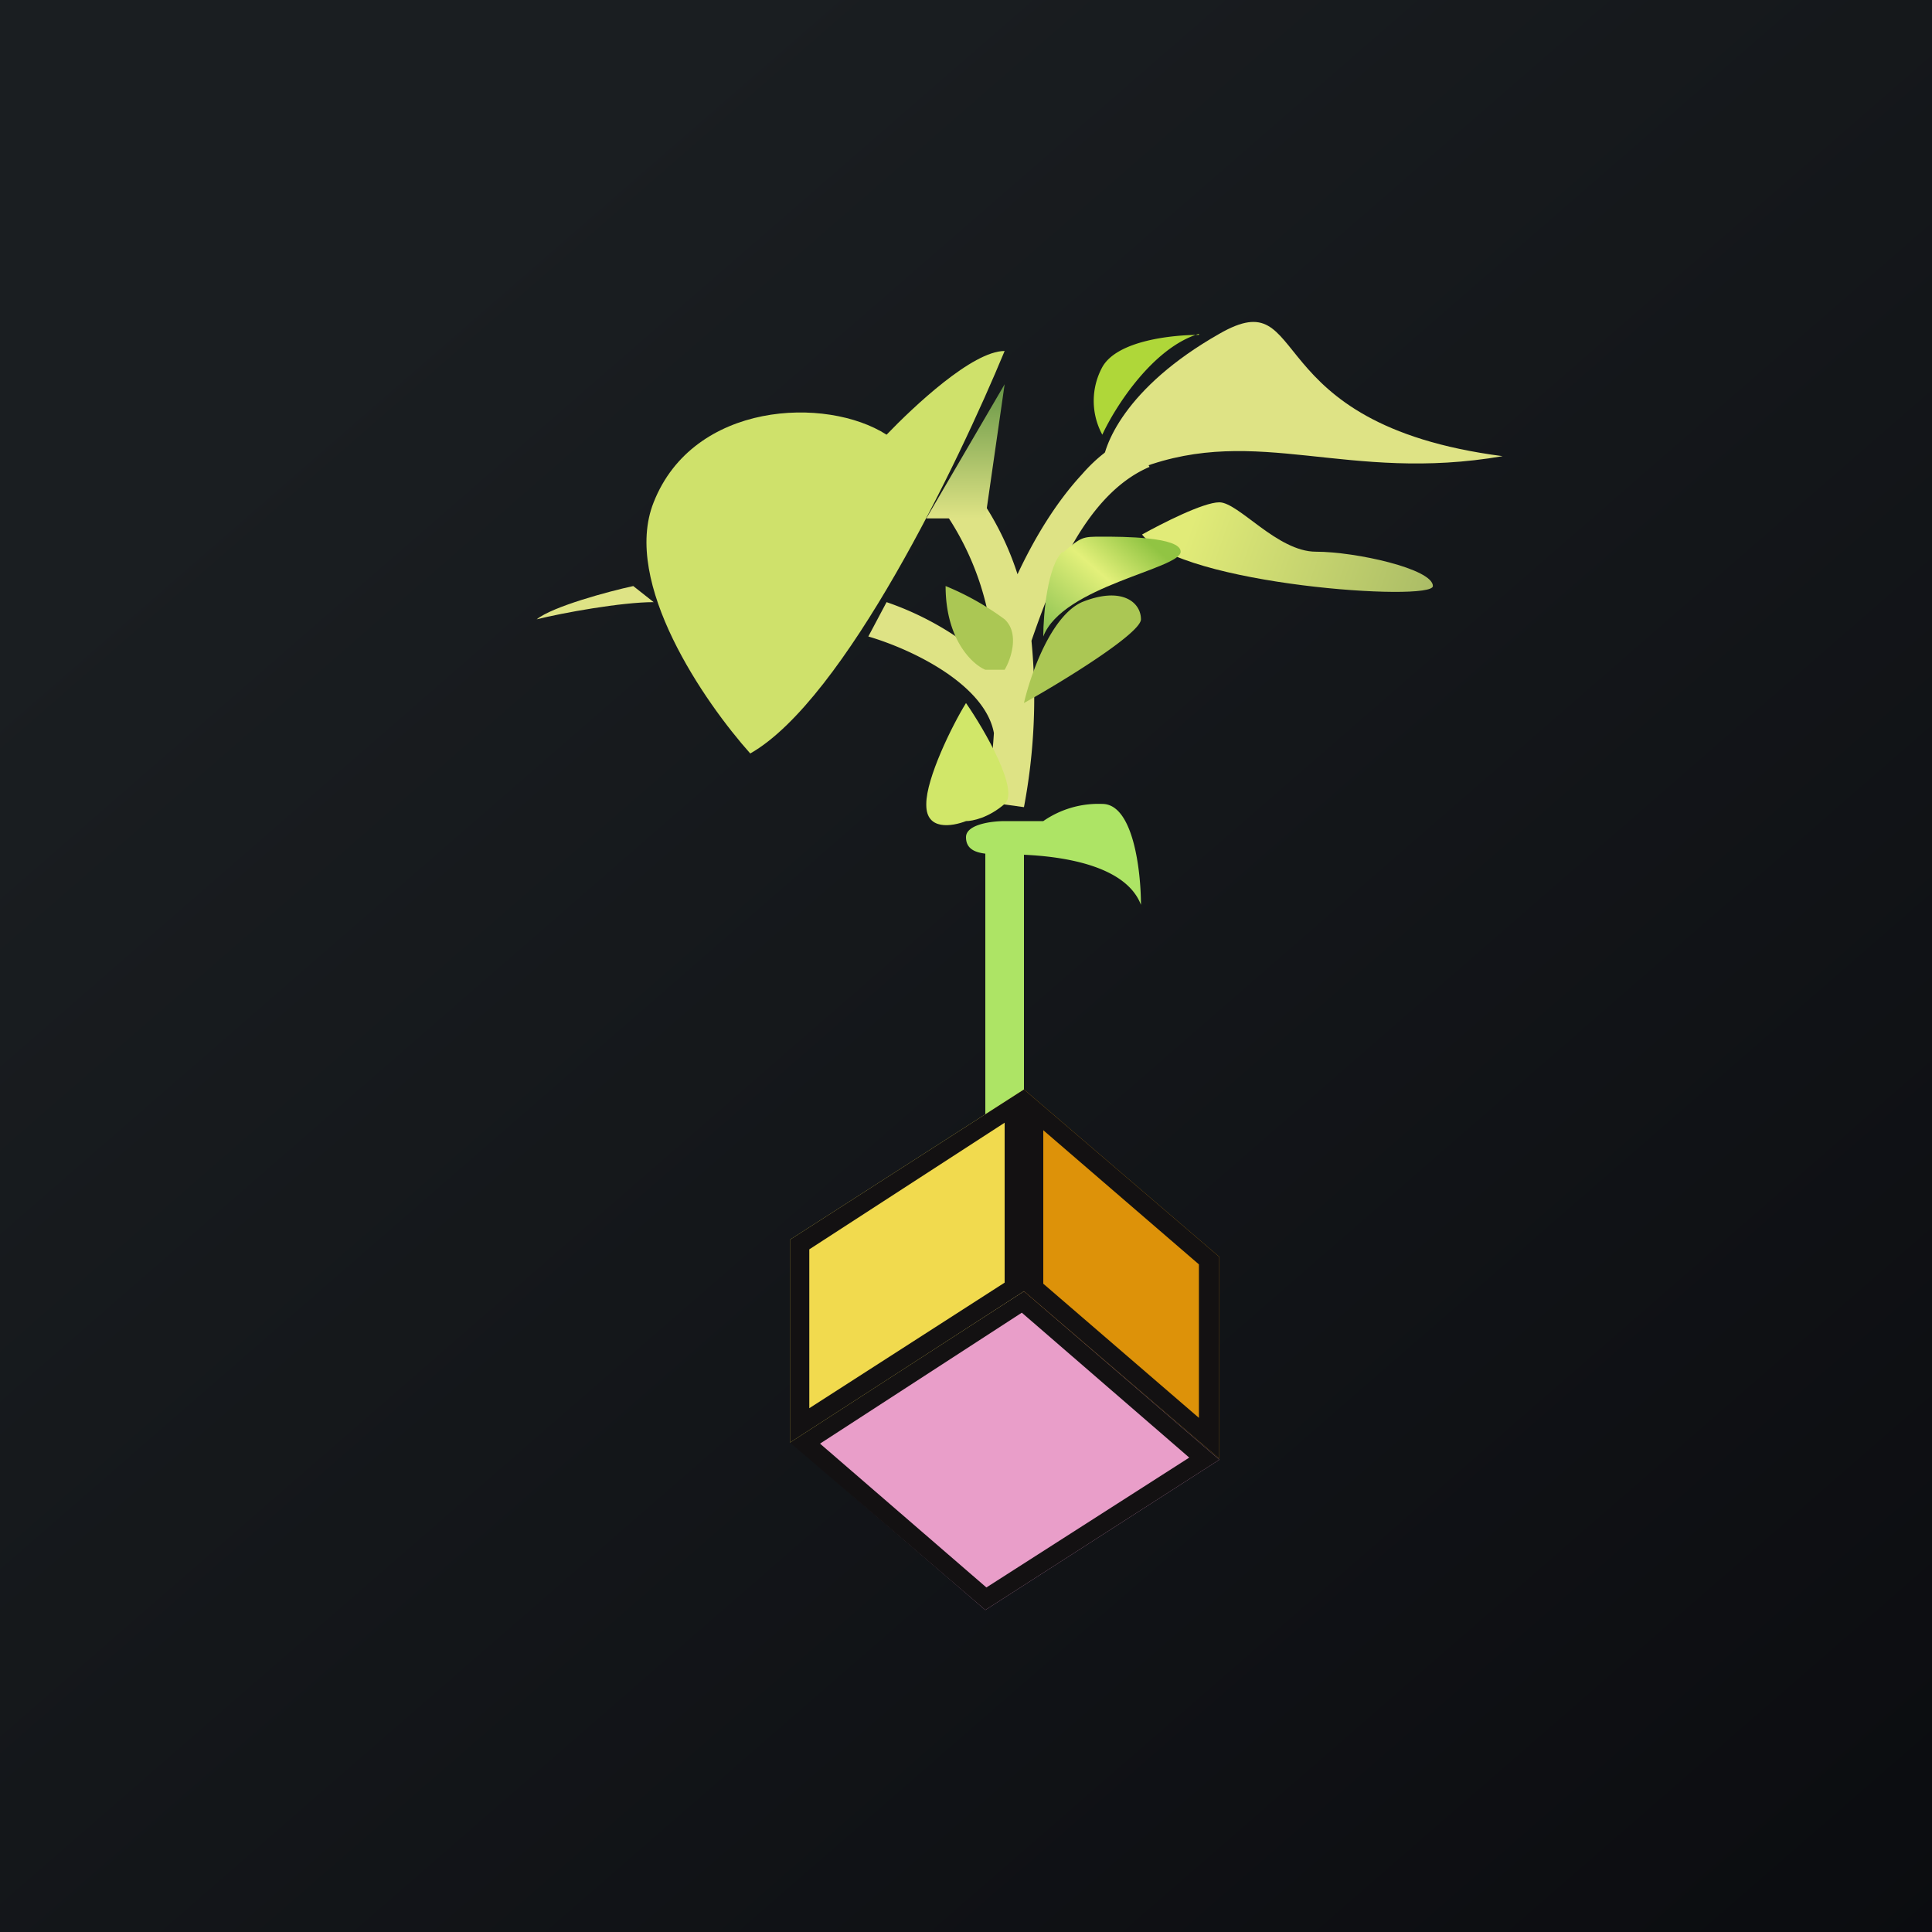 <!-- by TradingView --><svg width="18" height="18" viewBox="0 0 18 18" xmlns="http://www.w3.org/2000/svg"><path fill="url(#achjqbzpt)" d="M0 0h18v18H0z"/><path d="M9.54 7.8v2.66h-.36V7.8h.36Z" fill="#ADE465"/><path d="m9.54 12.03-2.18 1.4L9.18 15l2.18-1.4-1.82-1.57Z" fill="#E99EC9"/><path fill-rule="evenodd" d="M7.36 13.44 9.18 15l2.18-1.4-1.82-1.57-2.18 1.4Zm.28.01 1.55 1.34 1.89-1.21-1.56-1.35-1.88 1.22Z" fill="#131112"/><path d="M9.54 12.03v-1.88l1.82 1.56v1.88l-1.82-1.56Z" fill="#DD9209"/><path fill-rule="evenodd" d="m9.72 11.96 1.45 1.25v-1.43l-1.45-1.25v1.43Zm-.18-1.8v1.87l1.82 1.56v-1.88l-1.82-1.56Z" fill="#131112"/><path d="m9.54 10.15-2.18 1.4v1.89l2.18-1.41v-1.88Z" fill="#F1DA4E"/><path fill-rule="evenodd" d="M7.54 11.64v1.48l1.82-1.17v-1.49l-1.82 1.18Zm-.18-.08v1.88l2.18-1.41v-1.88l-2.18 1.4Z" fill="#131112"/><path d="M9.36 3.27c-.3 0-.85.52-1.1.78-.56-.36-1.8-.31-2.17.63-.3.75.48 1.87.9 2.34.88-.5 1.94-2.71 2.37-3.75Z" fill="#CFE16B"/><path d="M9.48 5.35a2.74 2.74 0 0 0-.42-.81l-.28.2a2.61 2.61 0 0 1 .48 1.47 2.8 2.8 0 0 0-1-.6l-.17.32c.44.13 1.09.46 1.17.9a5.2 5.2 0 0 1-.08.64l.36.05a5.48 5.48 0 0 0 .07-1.55c.18-.52.49-1.36 1.1-1.62l-.16-.28c-.18.07-.34.2-.47.35-.25.27-.45.61-.6.93Z" fill="#DEE385"/><path d="M14 4.25c-1.45.25-2.28-.3-3.37.11h-.36c0-.2.21-.75 1.09-1.25.87-.5.32.84 2.64 1.14Z" fill="#DEE385"/><path d="M11.17 3.11c-.43.13-.78.68-.9.94a.66.66 0 0 1 0-.63c.14-.25.66-.3.9-.3Z" fill="#AFD739"/><path d="M12.26 5.14c-.36 0-.72-.46-.9-.46-.15 0-.54.2-.72.3.37.47 2.71.63 2.71.48 0-.16-.72-.32-1.09-.32Z" fill="url(#bchjqbzpt)"/><path d="M9.9 5.14c-.14.13-.18.58-.18.79C9.9 5.46 11 5.3 11 5.14 11 5 10.45 5 10.27 5c-.19 0-.19 0-.37.15Z" fill="url(#cchjqbzpt)"/><path d="M8.63 7.5c0 .24.24.2.37.15.06 0 .21-.03.36-.16.14-.12-.18-.68-.36-.94-.13.21-.37.7-.37.94Z" fill="#D1E769"/><path d="M10.08 5.61c-.29.13-.48.68-.54.94.36-.2 1.09-.65 1.09-.78 0-.16-.18-.31-.55-.16ZM8.81 5.46c0 .5.25.73.37.78h.18c.06-.1.14-.34 0-.47a2.56 2.56 0 0 0-.55-.31Z" fill="#ABC754"/><path d="M6.09 5.61c-.3 0-.85.1-1.09.16.15-.12.67-.26.9-.31l.19.15Z" fill="#DEE385"/><path d="M9 7.8c0-.12.24-.15.36-.15h.36a.9.9 0 0 1 .55-.16c.29 0 .36.63.36.94-.18-.47-1.09-.47-1.27-.47-.18 0-.36 0-.36-.16Z" fill="#ADE465"/><path d="m9.36 3.58-.18 1.25h-.55l.73-1.25Z" fill="url(#dchjqbzpt)"/><defs><linearGradient id="achjqbzpt" x1="3.35" y1="3.12" x2="21.9" y2="24.43" gradientUnits="userSpaceOnUse"><stop stop-color="#1A1E21"/><stop offset="1" stop-color="#06060A"/></linearGradient><linearGradient id="bchjqbzpt" x1="11.17" y1="4.68" x2="13.47" y2="5.49" gradientUnits="userSpaceOnUse"><stop stop-color="#E1EB78"/><stop offset="1" stop-color="#A8BA65"/></linearGradient><linearGradient id="cchjqbzpt" x1="10.63" y1="4.99" x2="9.85" y2="5.89" gradientUnits="userSpaceOnUse"><stop stop-color="#91C443"/><stop offset=".43" stop-color="#E3F07A"/><stop offset="1" stop-color="#95C756"/></linearGradient><linearGradient id="dchjqbzpt" x1="9" y1="3.58" x2="9" y2="4.83" gradientUnits="userSpaceOnUse"><stop stop-color="#679646"/><stop offset="1" stop-color="#DEE385"/></linearGradient></defs></svg>
